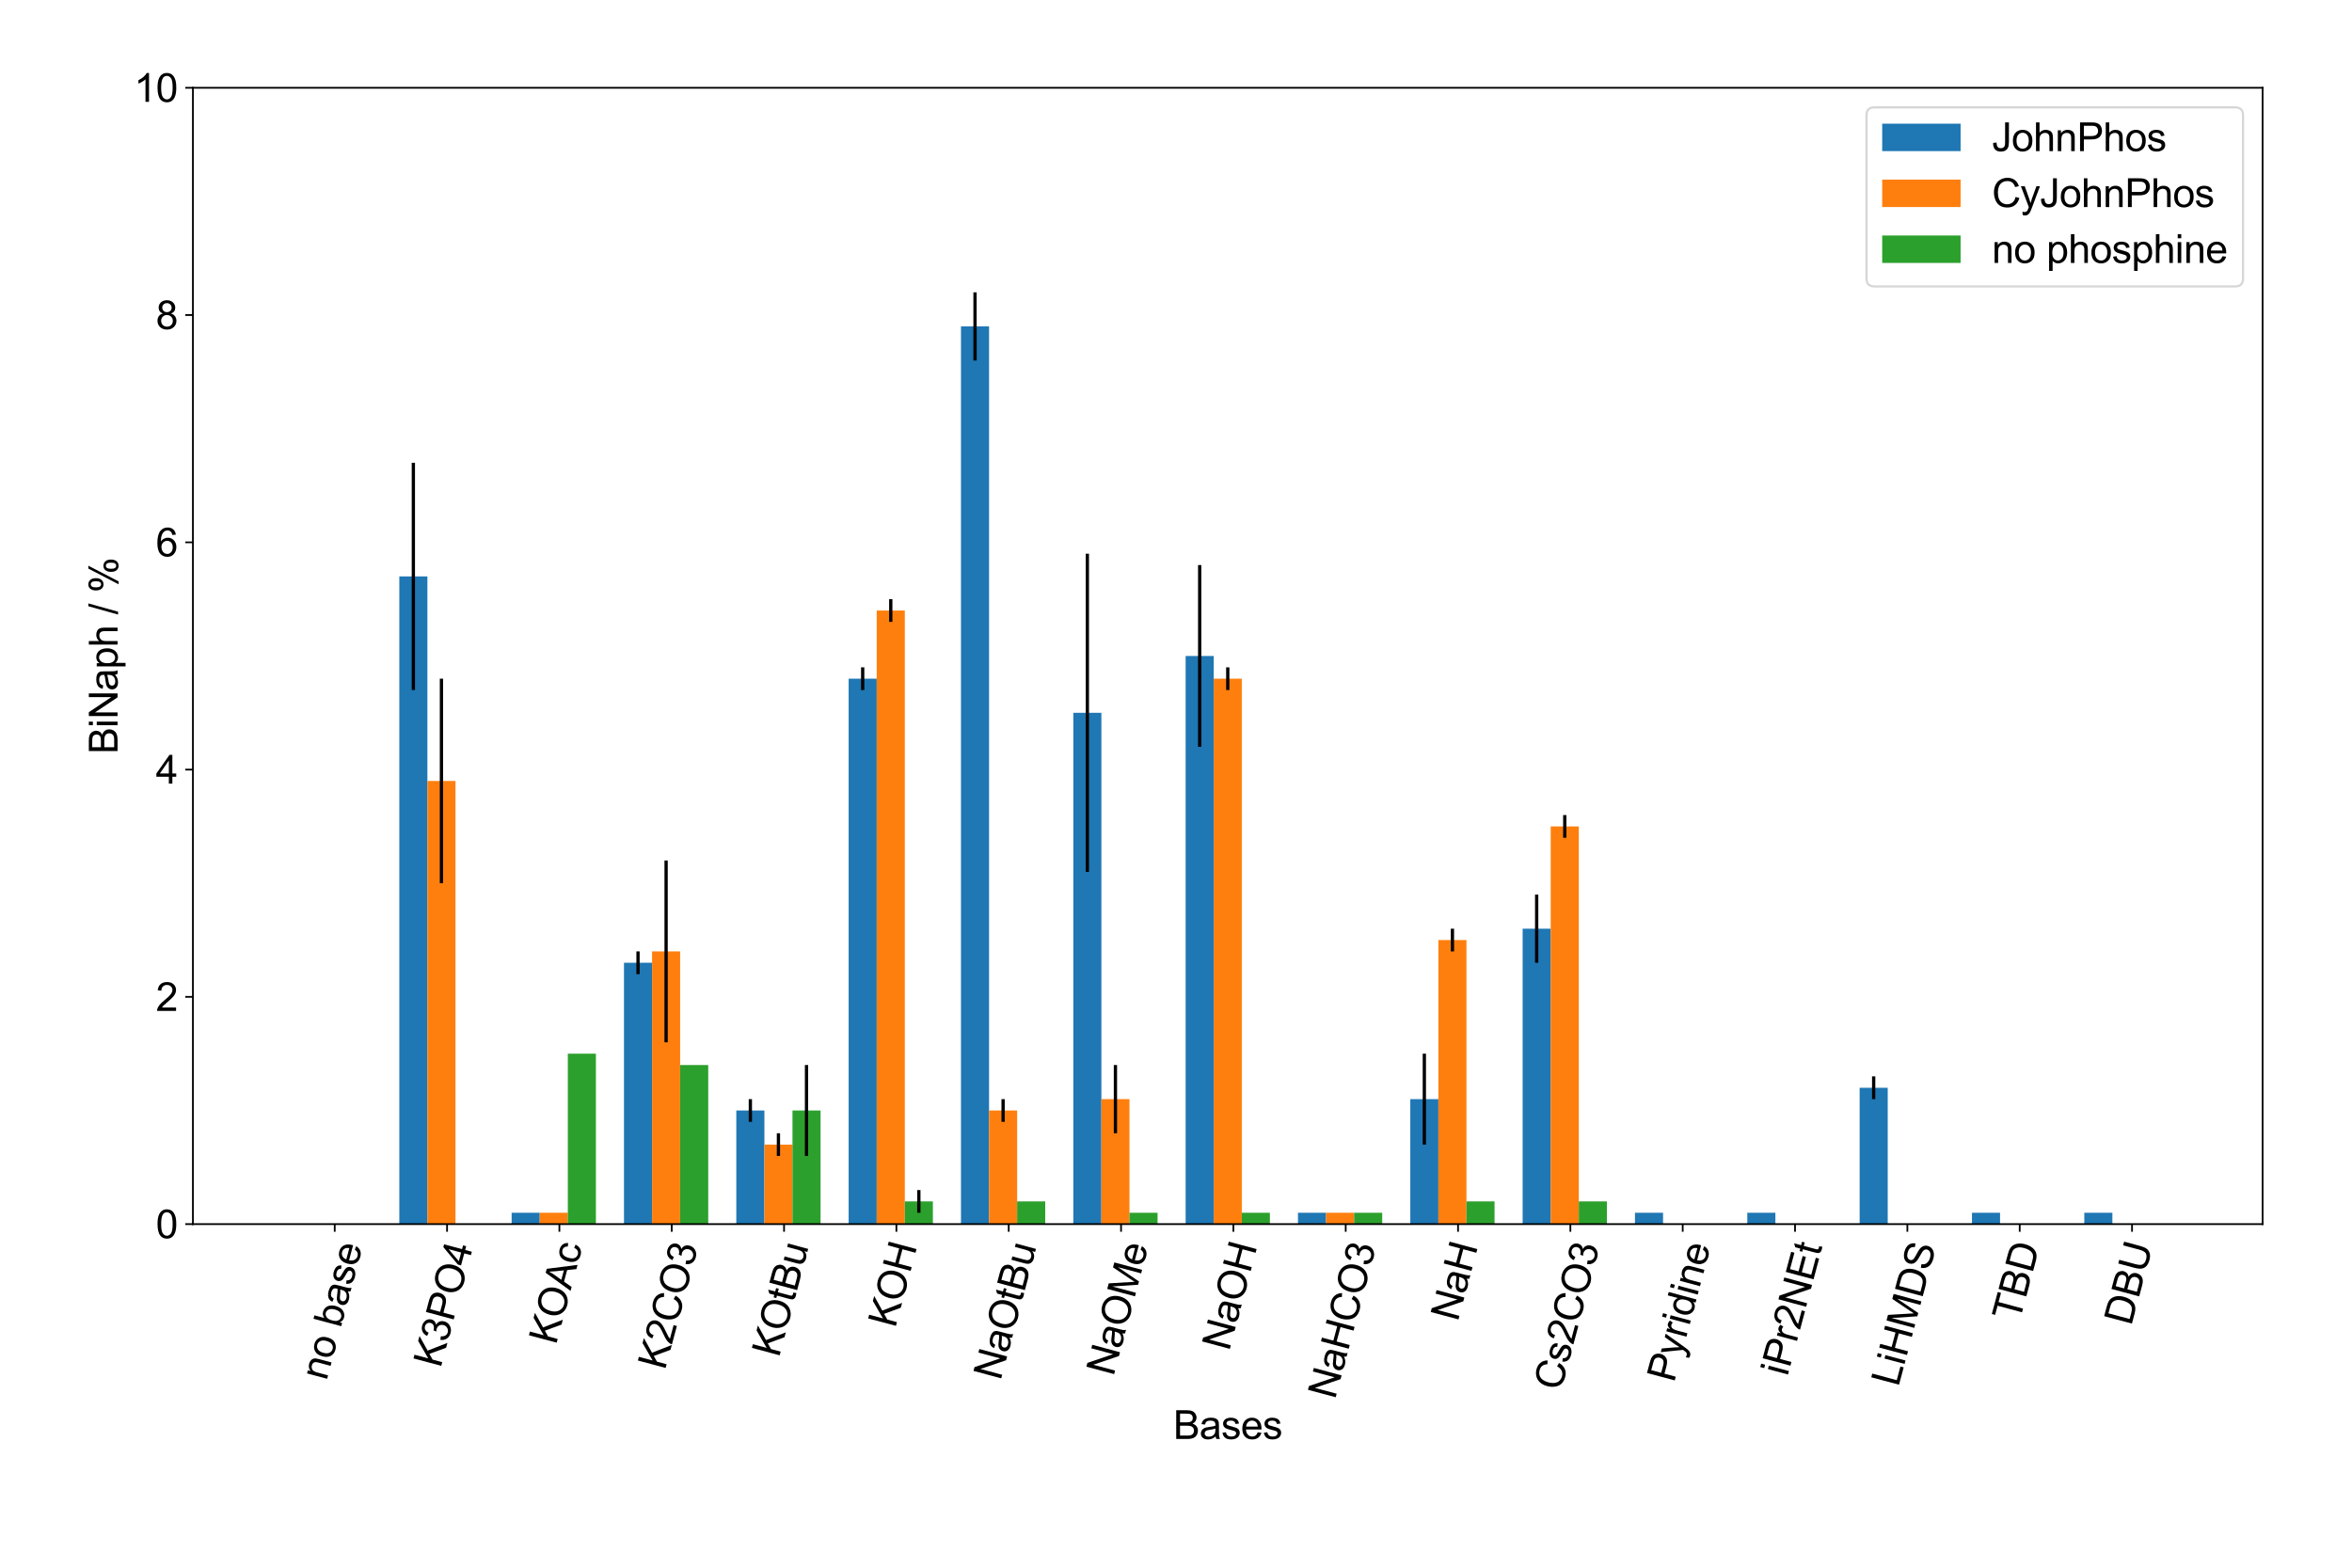 <?xml version="1.0" encoding="utf-8" standalone="no"?>
<!DOCTYPE svg PUBLIC "-//W3C//DTD SVG 1.1//EN"
  "http://www.w3.org/Graphics/SVG/1.1/DTD/svg11.dtd">
<svg xmlns:xlink="http://www.w3.org/1999/xlink" width="1080pt" height="720pt" viewBox="0 0 1080 720" xmlns="http://www.w3.org/2000/svg" version="1.1">
 <defs>
  <style type="text/css">*{stroke-linejoin: round; stroke-linecap: butt}</style>
 </defs>
 <g id="figure_1">
  <g id="patch_1">
   <path d="M 0 720 
L 1080 720 
L 1080 0 
L 0 0 
z
" style="fill: #ffffff"/>
  </g>
  <g id="axes_1">
   <g id="patch_2">
    <path d="M 88.58 562.211 
L 1038.96 562.211 
L 1038.96 40.32 
L 88.58 40.32 
z
" style="fill: #ffffff"/>
   </g>
   <g id="patch_3">
    <path d="M 131.779 562.211 
L 144.674 562.211 
L 144.674 562.211 
L 131.779 562.211 
z
" clip-path="url(#pb5359ba19c)" style="fill: #1f77b4"/>
   </g>
   <g id="patch_4">
    <path d="M 183.36 562.211 
L 196.255 562.211 
L 196.255 264.733 
L 183.36 264.733 
z
" clip-path="url(#pb5359ba19c)" style="fill: #1f77b4"/>
   </g>
   <g id="patch_5">
    <path d="M 234.941 562.211 
L 247.836 562.211 
L 247.836 556.992 
L 234.941 556.992 
z
" clip-path="url(#pb5359ba19c)" style="fill: #1f77b4"/>
   </g>
   <g id="patch_6">
    <path d="M 286.522 562.211 
L 299.417 562.211 
L 299.417 442.176 
L 286.522 442.176 
z
" clip-path="url(#pb5359ba19c)" style="fill: #1f77b4"/>
   </g>
   <g id="patch_7">
    <path d="M 338.103 562.211 
L 350.998 562.211 
L 350.998 510.022 
L 338.103 510.022 
z
" clip-path="url(#pb5359ba19c)" style="fill: #1f77b4"/>
   </g>
   <g id="patch_8">
    <path d="M 389.684 562.211 
L 402.579 562.211 
L 402.579 311.703 
L 389.684 311.703 
z
" clip-path="url(#pb5359ba19c)" style="fill: #1f77b4"/>
   </g>
   <g id="patch_9">
    <path d="M 441.265 562.211 
L 454.16 562.211 
L 454.16 149.917 
L 441.265 149.917 
z
" clip-path="url(#pb5359ba19c)" style="fill: #1f77b4"/>
   </g>
   <g id="patch_10">
    <path d="M 492.846 562.211 
L 505.741 562.211 
L 505.741 327.36 
L 492.846 327.36 
z
" clip-path="url(#pb5359ba19c)" style="fill: #1f77b4"/>
   </g>
   <g id="patch_11">
    <path d="M 544.427 562.211 
L 557.322 562.211 
L 557.322 301.266 
L 544.427 301.266 
z
" clip-path="url(#pb5359ba19c)" style="fill: #1f77b4"/>
   </g>
   <g id="patch_12">
    <path d="M 596.008 562.211 
L 608.903 562.211 
L 608.903 556.992 
L 596.008 556.992 
z
" clip-path="url(#pb5359ba19c)" style="fill: #1f77b4"/>
   </g>
   <g id="patch_13">
    <path d="M 647.589 562.211 
L 660.484 562.211 
L 660.484 504.803 
L 647.589 504.803 
z
" clip-path="url(#pb5359ba19c)" style="fill: #1f77b4"/>
   </g>
   <g id="patch_14">
    <path d="M 699.17 562.211 
L 712.065 562.211 
L 712.065 426.519 
L 699.17 426.519 
z
" clip-path="url(#pb5359ba19c)" style="fill: #1f77b4"/>
   </g>
   <g id="patch_15">
    <path d="M 750.751 562.211 
L 763.646 562.211 
L 763.646 556.992 
L 750.751 556.992 
z
" clip-path="url(#pb5359ba19c)" style="fill: #1f77b4"/>
   </g>
   <g id="patch_16">
    <path d="M 802.332 562.211 
L 815.227 562.211 
L 815.227 556.992 
L 802.332 556.992 
z
" clip-path="url(#pb5359ba19c)" style="fill: #1f77b4"/>
   </g>
   <g id="patch_17">
    <path d="M 853.913 562.211 
L 866.808 562.211 
L 866.808 499.584 
L 853.913 499.584 
z
" clip-path="url(#pb5359ba19c)" style="fill: #1f77b4"/>
   </g>
   <g id="patch_18">
    <path d="M 905.494 562.211 
L 918.389 562.211 
L 918.389 556.992 
L 905.494 556.992 
z
" clip-path="url(#pb5359ba19c)" style="fill: #1f77b4"/>
   </g>
   <g id="patch_19">
    <path d="M 957.075 562.211 
L 969.97 562.211 
L 969.97 556.992 
L 957.075 556.992 
z
" clip-path="url(#pb5359ba19c)" style="fill: #1f77b4"/>
   </g>
   <g id="patch_20">
    <path d="M 144.674 562.211 
L 157.57 562.211 
L 157.57 562.211 
L 144.674 562.211 
z
" clip-path="url(#pb5359ba19c)" style="fill: #ff7f0e"/>
   </g>
   <g id="patch_21">
    <path d="M 196.255 562.211 
L 209.151 562.211 
L 209.151 358.674 
L 196.255 358.674 
z
" clip-path="url(#pb5359ba19c)" style="fill: #ff7f0e"/>
   </g>
   <g id="patch_22">
    <path d="M 247.836 562.211 
L 260.732 562.211 
L 260.732 556.992 
L 247.836 556.992 
z
" clip-path="url(#pb5359ba19c)" style="fill: #ff7f0e"/>
   </g>
   <g id="patch_23">
    <path d="M 299.417 562.211 
L 312.313 562.211 
L 312.313 436.957 
L 299.417 436.957 
z
" clip-path="url(#pb5359ba19c)" style="fill: #ff7f0e"/>
   </g>
   <g id="patch_24">
    <path d="M 350.998 562.211 
L 363.894 562.211 
L 363.894 525.679 
L 350.998 525.679 
z
" clip-path="url(#pb5359ba19c)" style="fill: #ff7f0e"/>
   </g>
   <g id="patch_25">
    <path d="M 402.579 562.211 
L 415.475 562.211 
L 415.475 280.39 
L 402.579 280.39 
z
" clip-path="url(#pb5359ba19c)" style="fill: #ff7f0e"/>
   </g>
   <g id="patch_26">
    <path d="M 454.16 562.211 
L 467.056 562.211 
L 467.056 510.022 
L 454.16 510.022 
z
" clip-path="url(#pb5359ba19c)" style="fill: #ff7f0e"/>
   </g>
   <g id="patch_27">
    <path d="M 505.741 562.211 
L 518.637 562.211 
L 518.637 504.803 
L 505.741 504.803 
z
" clip-path="url(#pb5359ba19c)" style="fill: #ff7f0e"/>
   </g>
   <g id="patch_28">
    <path d="M 557.322 562.211 
L 570.218 562.211 
L 570.218 311.703 
L 557.322 311.703 
z
" clip-path="url(#pb5359ba19c)" style="fill: #ff7f0e"/>
   </g>
   <g id="patch_29">
    <path d="M 608.903 562.211 
L 621.799 562.211 
L 621.799 556.992 
L 608.903 556.992 
z
" clip-path="url(#pb5359ba19c)" style="fill: #ff7f0e"/>
   </g>
   <g id="patch_30">
    <path d="M 660.484 562.211 
L 673.38 562.211 
L 673.38 431.738 
L 660.484 431.738 
z
" clip-path="url(#pb5359ba19c)" style="fill: #ff7f0e"/>
   </g>
   <g id="patch_31">
    <path d="M 712.065 562.211 
L 724.961 562.211 
L 724.961 379.549 
L 712.065 379.549 
z
" clip-path="url(#pb5359ba19c)" style="fill: #ff7f0e"/>
   </g>
   <g id="patch_32">
    <path d="M 763.646 562.211 
L 776.542 562.211 
L 776.542 562.211 
L 763.646 562.211 
z
" clip-path="url(#pb5359ba19c)" style="fill: #ff7f0e"/>
   </g>
   <g id="patch_33">
    <path d="M 815.227 562.211 
L 828.123 562.211 
L 828.123 562.211 
L 815.227 562.211 
z
" clip-path="url(#pb5359ba19c)" style="fill: #ff7f0e"/>
   </g>
   <g id="patch_34">
    <path d="M 866.808 562.211 
L 879.704 562.211 
L 879.704 562.211 
L 866.808 562.211 
z
" clip-path="url(#pb5359ba19c)" style="fill: #ff7f0e"/>
   </g>
   <g id="patch_35">
    <path d="M 918.389 562.211 
L 931.285 562.211 
L 931.285 562.211 
L 918.389 562.211 
z
" clip-path="url(#pb5359ba19c)" style="fill: #ff7f0e"/>
   </g>
   <g id="patch_36">
    <path d="M 969.97 562.211 
L 982.866 562.211 
L 982.866 562.211 
L 969.97 562.211 
z
" clip-path="url(#pb5359ba19c)" style="fill: #ff7f0e"/>
   </g>
   <g id="patch_37">
    <path d="M 157.57 562.211 
L 170.465 562.211 
L 170.465 562.211 
L 157.57 562.211 
z
" clip-path="url(#pb5359ba19c)" style="fill: #2ca02c"/>
   </g>
   <g id="patch_38">
    <path d="M 209.151 562.211 
L 222.046 562.211 
L 222.046 562.211 
L 209.151 562.211 
z
" clip-path="url(#pb5359ba19c)" style="fill: #2ca02c"/>
   </g>
   <g id="patch_39">
    <path d="M 260.732 562.211 
L 273.627 562.211 
L 273.627 483.927 
L 260.732 483.927 
z
" clip-path="url(#pb5359ba19c)" style="fill: #2ca02c"/>
   </g>
   <g id="patch_40">
    <path d="M 312.313 562.211 
L 325.208 562.211 
L 325.208 489.146 
L 312.313 489.146 
z
" clip-path="url(#pb5359ba19c)" style="fill: #2ca02c"/>
   </g>
   <g id="patch_41">
    <path d="M 363.894 562.211 
L 376.789 562.211 
L 376.789 510.022 
L 363.894 510.022 
z
" clip-path="url(#pb5359ba19c)" style="fill: #2ca02c"/>
   </g>
   <g id="patch_42">
    <path d="M 415.475 562.211 
L 428.37 562.211 
L 428.37 551.773 
L 415.475 551.773 
z
" clip-path="url(#pb5359ba19c)" style="fill: #2ca02c"/>
   </g>
   <g id="patch_43">
    <path d="M 467.056 562.211 
L 479.951 562.211 
L 479.951 551.773 
L 467.056 551.773 
z
" clip-path="url(#pb5359ba19c)" style="fill: #2ca02c"/>
   </g>
   <g id="patch_44">
    <path d="M 518.637 562.211 
L 531.532 562.211 
L 531.532 556.992 
L 518.637 556.992 
z
" clip-path="url(#pb5359ba19c)" style="fill: #2ca02c"/>
   </g>
   <g id="patch_45">
    <path d="M 570.218 562.211 
L 583.113 562.211 
L 583.113 556.992 
L 570.218 556.992 
z
" clip-path="url(#pb5359ba19c)" style="fill: #2ca02c"/>
   </g>
   <g id="patch_46">
    <path d="M 621.799 562.211 
L 634.694 562.211 
L 634.694 556.992 
L 621.799 556.992 
z
" clip-path="url(#pb5359ba19c)" style="fill: #2ca02c"/>
   </g>
   <g id="patch_47">
    <path d="M 673.38 562.211 
L 686.275 562.211 
L 686.275 551.773 
L 673.38 551.773 
z
" clip-path="url(#pb5359ba19c)" style="fill: #2ca02c"/>
   </g>
   <g id="patch_48">
    <path d="M 724.961 562.211 
L 737.856 562.211 
L 737.856 551.773 
L 724.961 551.773 
z
" clip-path="url(#pb5359ba19c)" style="fill: #2ca02c"/>
   </g>
   <g id="patch_49">
    <path d="M 776.542 562.211 
L 789.437 562.211 
L 789.437 562.211 
L 776.542 562.211 
z
" clip-path="url(#pb5359ba19c)" style="fill: #2ca02c"/>
   </g>
   <g id="patch_50">
    <path d="M 828.123 562.211 
L 841.018 562.211 
L 841.018 562.211 
L 828.123 562.211 
z
" clip-path="url(#pb5359ba19c)" style="fill: #2ca02c"/>
   </g>
   <g id="patch_51">
    <path d="M 879.704 562.211 
L 892.599 562.211 
L 892.599 562.211 
L 879.704 562.211 
z
" clip-path="url(#pb5359ba19c)" style="fill: #2ca02c"/>
   </g>
   <g id="patch_52">
    <path d="M 931.285 562.211 
L 944.18 562.211 
L 944.18 562.211 
L 931.285 562.211 
z
" clip-path="url(#pb5359ba19c)" style="fill: #2ca02c"/>
   </g>
   <g id="patch_53">
    <path d="M 982.866 562.211 
L 995.761 562.211 
L 995.761 562.211 
L 982.866 562.211 
z
" clip-path="url(#pb5359ba19c)" style="fill: #2ca02c"/>
   </g>
   <g id="matplotlib.axis_1">
    <g id="xtick_1">
     <g id="line2d_1">
      <defs>
       <path id="m7e4e9cdf86" d="M 0 0 
L 0 3.5 
" style="stroke: #000000; stroke-width: 0.8"/>
      </defs>
      <g>
       <use xlink:href="#m7e4e9cdf86" x="153.701" y="562.211" style="stroke: #000000; stroke-width: 0.8"/>
      </g>
     </g>
     <g id="text_1">
      <!-- no base -->
      <g transform="translate(149.907 634.412)rotate(-75)scale(0.18 -0.18)">
       <defs>
        <path id="ArialMT-6e" d="M 422 0 
L 422 3319 
L 928 3319 
L 928 2847 
Q 1294 3394 1984 3394 
Q 2284 3394 2536 3286 
Q 2788 3178 2913 3003 
Q 3038 2828 3088 2588 
Q 3119 2431 3119 2041 
L 3119 0 
L 2556 0 
L 2556 2019 
Q 2556 2363 2490 2533 
Q 2425 2703 2258 2804 
Q 2091 2906 1866 2906 
Q 1506 2906 1245 2678 
Q 984 2450 984 1813 
L 984 0 
L 422 0 
z
" transform="scale(0.016)"/>
        <path id="ArialMT-6f" d="M 213 1659 
Q 213 2581 725 3025 
Q 1153 3394 1769 3394 
Q 2453 3394 2887 2945 
Q 3322 2497 3322 1706 
Q 3322 1066 3130 698 
Q 2938 331 2570 128 
Q 2203 -75 1769 -75 
Q 1072 -75 642 372 
Q 213 819 213 1659 
z
M 791 1659 
Q 791 1022 1069 705 
Q 1347 388 1769 388 
Q 2188 388 2466 706 
Q 2744 1025 2744 1678 
Q 2744 2294 2464 2611 
Q 2184 2928 1769 2928 
Q 1347 2928 1069 2612 
Q 791 2297 791 1659 
z
" transform="scale(0.016)"/>
        <path id="ArialMT-20" transform="scale(0.016)"/>
        <path id="ArialMT-62" d="M 941 0 
L 419 0 
L 419 4581 
L 981 4581 
L 981 2947 
Q 1338 3394 1891 3394 
Q 2197 3394 2470 3270 
Q 2744 3147 2920 2923 
Q 3097 2700 3197 2384 
Q 3297 2069 3297 1709 
Q 3297 856 2875 390 
Q 2453 -75 1863 -75 
Q 1275 -75 941 416 
L 941 0 
z
M 934 1684 
Q 934 1088 1097 822 
Q 1363 388 1816 388 
Q 2184 388 2453 708 
Q 2722 1028 2722 1663 
Q 2722 2313 2464 2622 
Q 2206 2931 1841 2931 
Q 1472 2931 1203 2611 
Q 934 2291 934 1684 
z
" transform="scale(0.016)"/>
        <path id="ArialMT-61" d="M 2588 409 
Q 2275 144 1986 34 
Q 1697 -75 1366 -75 
Q 819 -75 525 192 
Q 231 459 231 875 
Q 231 1119 342 1320 
Q 453 1522 633 1644 
Q 813 1766 1038 1828 
Q 1203 1872 1538 1913 
Q 2219 1994 2541 2106 
Q 2544 2222 2544 2253 
Q 2544 2597 2384 2738 
Q 2169 2928 1744 2928 
Q 1347 2928 1158 2789 
Q 969 2650 878 2297 
L 328 2372 
Q 403 2725 575 2942 
Q 747 3159 1072 3276 
Q 1397 3394 1825 3394 
Q 2250 3394 2515 3294 
Q 2781 3194 2906 3042 
Q 3031 2891 3081 2659 
Q 3109 2516 3109 2141 
L 3109 1391 
Q 3109 606 3145 398 
Q 3181 191 3288 0 
L 2700 0 
Q 2613 175 2588 409 
z
M 2541 1666 
Q 2234 1541 1622 1453 
Q 1275 1403 1131 1340 
Q 988 1278 909 1158 
Q 831 1038 831 891 
Q 831 666 1001 516 
Q 1172 366 1500 366 
Q 1825 366 2078 508 
Q 2331 650 2450 897 
Q 2541 1088 2541 1459 
L 2541 1666 
z
" transform="scale(0.016)"/>
        <path id="ArialMT-73" d="M 197 991 
L 753 1078 
Q 800 744 1014 566 
Q 1228 388 1613 388 
Q 2000 388 2187 545 
Q 2375 703 2375 916 
Q 2375 1106 2209 1216 
Q 2094 1291 1634 1406 
Q 1016 1563 777 1677 
Q 538 1791 414 1992 
Q 291 2194 291 2438 
Q 291 2659 392 2848 
Q 494 3038 669 3163 
Q 800 3259 1026 3326 
Q 1253 3394 1513 3394 
Q 1903 3394 2198 3281 
Q 2494 3169 2634 2976 
Q 2775 2784 2828 2463 
L 2278 2388 
Q 2241 2644 2061 2787 
Q 1881 2931 1553 2931 
Q 1166 2931 1000 2803 
Q 834 2675 834 2503 
Q 834 2394 903 2306 
Q 972 2216 1119 2156 
Q 1203 2125 1616 2013 
Q 2213 1853 2448 1751 
Q 2684 1650 2818 1456 
Q 2953 1263 2953 975 
Q 2953 694 2789 445 
Q 2625 197 2315 61 
Q 2006 -75 1616 -75 
Q 969 -75 630 194 
Q 291 463 197 991 
z
" transform="scale(0.016)"/>
        <path id="ArialMT-65" d="M 2694 1069 
L 3275 997 
Q 3138 488 2766 206 
Q 2394 -75 1816 -75 
Q 1088 -75 661 373 
Q 234 822 234 1631 
Q 234 2469 665 2931 
Q 1097 3394 1784 3394 
Q 2450 3394 2872 2941 
Q 3294 2488 3294 1666 
Q 3294 1616 3291 1516 
L 816 1516 
Q 847 969 1125 678 
Q 1403 388 1819 388 
Q 2128 388 2347 550 
Q 2566 713 2694 1069 
z
M 847 1978 
L 2700 1978 
Q 2663 2397 2488 2606 
Q 2219 2931 1791 2931 
Q 1403 2931 1139 2672 
Q 875 2413 847 1978 
z
" transform="scale(0.016)"/>
       </defs>
       <use xlink:href="#ArialMT-6e"/>
       <use xlink:href="#ArialMT-6f" x="55.615"/>
       <use xlink:href="#ArialMT-20" x="111.23"/>
       <use xlink:href="#ArialMT-62" x="139.014"/>
       <use xlink:href="#ArialMT-61" x="194.629"/>
       <use xlink:href="#ArialMT-73" x="250.244"/>
       <use xlink:href="#ArialMT-65" x="300.244"/>
      </g>
     </g>
    </g>
    <g id="xtick_2">
     <g id="line2d_2">
      <g>
       <use xlink:href="#m7e4e9cdf86" x="205.282" y="562.211" style="stroke: #000000; stroke-width: 0.8"/>
      </g>
     </g>
     <g id="text_2">
      <!-- K3PO4 -->
      <g transform="translate(202.267 628.601)rotate(-75)scale(0.18 -0.18)">
       <defs>
        <path id="ArialMT-4b" d="M 469 0 
L 469 4581 
L 1075 4581 
L 1075 2309 
L 3350 4581 
L 4172 4581 
L 2250 2725 
L 4256 0 
L 3456 0 
L 1825 2319 
L 1075 1588 
L 1075 0 
L 469 0 
z
" transform="scale(0.016)"/>
        <path id="ArialMT-33" d="M 269 1209 
L 831 1284 
Q 928 806 1161 595 
Q 1394 384 1728 384 
Q 2125 384 2398 659 
Q 2672 934 2672 1341 
Q 2672 1728 2419 1979 
Q 2166 2231 1775 2231 
Q 1616 2231 1378 2169 
L 1441 2663 
Q 1497 2656 1531 2656 
Q 1891 2656 2178 2843 
Q 2466 3031 2466 3422 
Q 2466 3731 2256 3934 
Q 2047 4138 1716 4138 
Q 1388 4138 1169 3931 
Q 950 3725 888 3313 
L 325 3413 
Q 428 3978 793 4289 
Q 1159 4600 1703 4600 
Q 2078 4600 2393 4439 
Q 2709 4278 2876 4000 
Q 3044 3722 3044 3409 
Q 3044 3113 2884 2869 
Q 2725 2625 2413 2481 
Q 2819 2388 3044 2092 
Q 3269 1797 3269 1353 
Q 3269 753 2831 336 
Q 2394 -81 1725 -81 
Q 1122 -81 723 278 
Q 325 638 269 1209 
z
" transform="scale(0.016)"/>
        <path id="ArialMT-50" d="M 494 0 
L 494 4581 
L 2222 4581 
Q 2678 4581 2919 4538 
Q 3256 4481 3484 4323 
Q 3713 4166 3852 3881 
Q 3991 3597 3991 3256 
Q 3991 2672 3619 2267 
Q 3247 1863 2275 1863 
L 1100 1863 
L 1100 0 
L 494 0 
z
M 1100 2403 
L 2284 2403 
Q 2872 2403 3119 2622 
Q 3366 2841 3366 3238 
Q 3366 3525 3220 3729 
Q 3075 3934 2838 4000 
Q 2684 4041 2272 4041 
L 1100 4041 
L 1100 2403 
z
" transform="scale(0.016)"/>
        <path id="ArialMT-4f" d="M 309 2231 
Q 309 3372 921 4017 
Q 1534 4663 2503 4663 
Q 3138 4663 3647 4359 
Q 4156 4056 4423 3514 
Q 4691 2972 4691 2284 
Q 4691 1588 4409 1038 
Q 4128 488 3612 205 
Q 3097 -78 2500 -78 
Q 1853 -78 1343 234 
Q 834 547 571 1087 
Q 309 1628 309 2231 
z
M 934 2222 
Q 934 1394 1379 917 
Q 1825 441 2497 441 
Q 3181 441 3623 922 
Q 4066 1403 4066 2288 
Q 4066 2847 3877 3264 
Q 3688 3681 3323 3911 
Q 2959 4141 2506 4141 
Q 1863 4141 1398 3698 
Q 934 3256 934 2222 
z
" transform="scale(0.016)"/>
        <path id="ArialMT-34" d="M 2069 0 
L 2069 1097 
L 81 1097 
L 81 1613 
L 2172 4581 
L 2631 4581 
L 2631 1613 
L 3250 1613 
L 3250 1097 
L 2631 1097 
L 2631 0 
L 2069 0 
z
M 2069 1613 
L 2069 3678 
L 634 1613 
L 2069 1613 
z
" transform="scale(0.016)"/>
       </defs>
       <use xlink:href="#ArialMT-4b"/>
       <use xlink:href="#ArialMT-33" x="66.699"/>
       <use xlink:href="#ArialMT-50" x="122.314"/>
       <use xlink:href="#ArialMT-4f" x="189.014"/>
       <use xlink:href="#ArialMT-34" x="266.797"/>
      </g>
     </g>
    </g>
    <g id="xtick_3">
     <g id="line2d_3">
      <g>
       <use xlink:href="#m7e4e9cdf86" x="256.863" y="562.211" style="stroke: #000000; stroke-width: 0.8"/>
      </g>
     </g>
     <g id="text_3">
      <!-- KOAc -->
      <g transform="translate(255.274 617.957)rotate(-75)scale(0.18 -0.18)">
       <defs>
        <path id="ArialMT-41" d="M -9 0 
L 1750 4581 
L 2403 4581 
L 4278 0 
L 3588 0 
L 3053 1388 
L 1138 1388 
L 634 0 
L -9 0 
z
M 1313 1881 
L 2866 1881 
L 2388 3150 
Q 2169 3728 2063 4100 
Q 1975 3659 1816 3225 
L 1313 1881 
z
" transform="scale(0.016)"/>
        <path id="ArialMT-63" d="M 2588 1216 
L 3141 1144 
Q 3050 572 2676 248 
Q 2303 -75 1759 -75 
Q 1078 -75 664 370 
Q 250 816 250 1647 
Q 250 2184 428 2587 
Q 606 2991 970 3192 
Q 1334 3394 1763 3394 
Q 2303 3394 2647 3120 
Q 2991 2847 3088 2344 
L 2541 2259 
Q 2463 2594 2264 2762 
Q 2066 2931 1784 2931 
Q 1359 2931 1093 2626 
Q 828 2322 828 1663 
Q 828 994 1084 691 
Q 1341 388 1753 388 
Q 2084 388 2306 591 
Q 2528 794 2588 1216 
z
" transform="scale(0.016)"/>
       </defs>
       <use xlink:href="#ArialMT-4b"/>
       <use xlink:href="#ArialMT-4f" x="66.699"/>
       <use xlink:href="#ArialMT-41" x="144.482"/>
       <use xlink:href="#ArialMT-63" x="211.182"/>
      </g>
     </g>
    </g>
    <g id="xtick_4">
     <g id="line2d_4">
      <g>
       <use xlink:href="#m7e4e9cdf86" x="308.444" y="562.211" style="stroke: #000000; stroke-width: 0.8"/>
      </g>
     </g>
     <g id="text_4">
      <!-- K2CO3 -->
      <g transform="translate(305.3 629.56)rotate(-75)scale(0.18 -0.18)">
       <defs>
        <path id="ArialMT-32" d="M 3222 541 
L 3222 0 
L 194 0 
Q 188 203 259 391 
Q 375 700 629 1000 
Q 884 1300 1366 1694 
Q 2113 2306 2375 2664 
Q 2638 3022 2638 3341 
Q 2638 3675 2398 3904 
Q 2159 4134 1775 4134 
Q 1369 4134 1125 3890 
Q 881 3647 878 3216 
L 300 3275 
Q 359 3922 746 4261 
Q 1134 4600 1788 4600 
Q 2447 4600 2831 4234 
Q 3216 3869 3216 3328 
Q 3216 3053 3103 2787 
Q 2991 2522 2730 2228 
Q 2469 1934 1863 1422 
Q 1356 997 1212 845 
Q 1069 694 975 541 
L 3222 541 
z
" transform="scale(0.016)"/>
        <path id="ArialMT-43" d="M 3763 1606 
L 4369 1453 
Q 4178 706 3683 314 
Q 3188 -78 2472 -78 
Q 1731 -78 1267 223 
Q 803 525 561 1097 
Q 319 1669 319 2325 
Q 319 3041 592 3573 
Q 866 4106 1370 4382 
Q 1875 4659 2481 4659 
Q 3169 4659 3637 4309 
Q 4106 3959 4291 3325 
L 3694 3184 
Q 3534 3684 3231 3912 
Q 2928 4141 2469 4141 
Q 1941 4141 1586 3887 
Q 1231 3634 1087 3207 
Q 944 2781 944 2328 
Q 944 1744 1114 1308 
Q 1284 872 1643 656 
Q 2003 441 2422 441 
Q 2931 441 3284 734 
Q 3638 1028 3763 1606 
z
" transform="scale(0.016)"/>
       </defs>
       <use xlink:href="#ArialMT-4b"/>
       <use xlink:href="#ArialMT-32" x="66.699"/>
       <use xlink:href="#ArialMT-43" x="122.314"/>
       <use xlink:href="#ArialMT-4f" x="194.531"/>
       <use xlink:href="#ArialMT-33" x="272.314"/>
      </g>
     </g>
    </g>
    <g id="xtick_5">
     <g id="line2d_5">
      <g>
       <use xlink:href="#m7e4e9cdf86" x="360.025" y="562.211" style="stroke: #000000; stroke-width: 0.8"/>
      </g>
     </g>
     <g id="text_5">
      <!-- KOtBu -->
      <g transform="translate(357.658 623.763)rotate(-75)scale(0.18 -0.18)">
       <defs>
        <path id="ArialMT-74" d="M 1650 503 
L 1731 6 
Q 1494 -44 1306 -44 
Q 1000 -44 831 53 
Q 663 150 594 308 
Q 525 466 525 972 
L 525 2881 
L 113 2881 
L 113 3319 
L 525 3319 
L 525 4141 
L 1084 4478 
L 1084 3319 
L 1650 3319 
L 1650 2881 
L 1084 2881 
L 1084 941 
Q 1084 700 1114 631 
Q 1144 563 1211 522 
Q 1278 481 1403 481 
Q 1497 481 1650 503 
z
" transform="scale(0.016)"/>
        <path id="ArialMT-42" d="M 469 0 
L 469 4581 
L 2188 4581 
Q 2713 4581 3030 4442 
Q 3347 4303 3526 4014 
Q 3706 3725 3706 3409 
Q 3706 3116 3547 2856 
Q 3388 2597 3066 2438 
Q 3481 2316 3704 2022 
Q 3928 1728 3928 1328 
Q 3928 1006 3792 729 
Q 3656 453 3456 303 
Q 3256 153 2954 76 
Q 2653 0 2216 0 
L 469 0 
z
M 1075 2656 
L 2066 2656 
Q 2469 2656 2644 2709 
Q 2875 2778 2992 2937 
Q 3109 3097 3109 3338 
Q 3109 3566 3000 3739 
Q 2891 3913 2687 3977 
Q 2484 4041 1991 4041 
L 1075 4041 
L 1075 2656 
z
M 1075 541 
L 2216 541 
Q 2509 541 2628 563 
Q 2838 600 2978 687 
Q 3119 775 3209 942 
Q 3300 1109 3300 1328 
Q 3300 1584 3169 1773 
Q 3038 1963 2805 2039 
Q 2572 2116 2134 2116 
L 1075 2116 
L 1075 541 
z
" transform="scale(0.016)"/>
        <path id="ArialMT-75" d="M 2597 0 
L 2597 488 
Q 2209 -75 1544 -75 
Q 1250 -75 995 37 
Q 741 150 617 320 
Q 494 491 444 738 
Q 409 903 409 1263 
L 409 3319 
L 972 3319 
L 972 1478 
Q 972 1038 1006 884 
Q 1059 663 1231 536 
Q 1403 409 1656 409 
Q 1909 409 2131 539 
Q 2353 669 2445 892 
Q 2538 1116 2538 1541 
L 2538 3319 
L 3100 3319 
L 3100 0 
L 2597 0 
z
" transform="scale(0.016)"/>
       </defs>
       <use xlink:href="#ArialMT-4b"/>
       <use xlink:href="#ArialMT-4f" x="66.699"/>
       <use xlink:href="#ArialMT-74" x="144.482"/>
       <use xlink:href="#ArialMT-42" x="172.266"/>
       <use xlink:href="#ArialMT-75" x="238.965"/>
      </g>
     </g>
    </g>
    <g id="xtick_6">
     <g id="line2d_6">
      <g>
       <use xlink:href="#m7e4e9cdf86" x="411.606" y="562.211" style="stroke: #000000; stroke-width: 0.8"/>
      </g>
     </g>
     <g id="text_6">
      <!-- KOH -->
      <g transform="translate(411.053 610.223)rotate(-75)scale(0.18 -0.18)">
       <defs>
        <path id="ArialMT-48" d="M 513 0 
L 513 4581 
L 1119 4581 
L 1119 2700 
L 3500 2700 
L 3500 4581 
L 4106 4581 
L 4106 0 
L 3500 0 
L 3500 2159 
L 1119 2159 
L 1119 0 
L 513 0 
z
" transform="scale(0.016)"/>
       </defs>
       <use xlink:href="#ArialMT-4b"/>
       <use xlink:href="#ArialMT-4f" x="66.699"/>
       <use xlink:href="#ArialMT-48" x="144.482"/>
      </g>
     </g>
    </g>
    <g id="xtick_7">
     <g id="line2d_7">
      <g>
       <use xlink:href="#m7e4e9cdf86" x="463.187" y="562.211" style="stroke: #000000; stroke-width: 0.8"/>
      </g>
     </g>
     <g id="text_7">
      <!-- NaOtBu -->
      <g transform="translate(459.396 634.391)rotate(-75)scale(0.18 -0.18)">
       <defs>
        <path id="ArialMT-4e" d="M 488 0 
L 488 4581 
L 1109 4581 
L 3516 984 
L 3516 4581 
L 4097 4581 
L 4097 0 
L 3475 0 
L 1069 3600 
L 1069 0 
L 488 0 
z
" transform="scale(0.016)"/>
       </defs>
       <use xlink:href="#ArialMT-4e"/>
       <use xlink:href="#ArialMT-61" x="72.217"/>
       <use xlink:href="#ArialMT-4f" x="127.832"/>
       <use xlink:href="#ArialMT-74" x="205.615"/>
       <use xlink:href="#ArialMT-42" x="233.398"/>
       <use xlink:href="#ArialMT-75" x="300.098"/>
      </g>
     </g>
    </g>
    <g id="xtick_8">
     <g id="line2d_8">
      <g>
       <use xlink:href="#m7e4e9cdf86" x="514.768" y="562.211" style="stroke: #000000; stroke-width: 0.8"/>
      </g>
     </g>
     <g id="text_8">
      <!-- NaOMe -->
      <g transform="translate(511.238 632.445)rotate(-75)scale(0.18 -0.18)">
       <defs>
        <path id="ArialMT-4d" d="M 475 0 
L 475 4581 
L 1388 4581 
L 2472 1338 
Q 2622 884 2691 659 
Q 2769 909 2934 1394 
L 4031 4581 
L 4847 4581 
L 4847 0 
L 4263 0 
L 4263 3834 
L 2931 0 
L 2384 0 
L 1059 3900 
L 1059 0 
L 475 0 
z
" transform="scale(0.016)"/>
       </defs>
       <use xlink:href="#ArialMT-4e"/>
       <use xlink:href="#ArialMT-61" x="72.217"/>
       <use xlink:href="#ArialMT-4f" x="127.832"/>
       <use xlink:href="#ArialMT-4d" x="205.615"/>
       <use xlink:href="#ArialMT-65" x="288.916"/>
      </g>
     </g>
    </g>
    <g id="xtick_9">
     <g id="line2d_9">
      <g>
       <use xlink:href="#m7e4e9cdf86" x="566.349" y="562.211" style="stroke: #000000; stroke-width: 0.8"/>
      </g>
     </g>
     <g id="text_9">
      <!-- NaOH -->
      <g transform="translate(564.372 620.851)rotate(-75)scale(0.18 -0.18)">
       <use xlink:href="#ArialMT-4e"/>
       <use xlink:href="#ArialMT-61" x="72.217"/>
       <use xlink:href="#ArialMT-4f" x="127.832"/>
       <use xlink:href="#ArialMT-48" x="205.615"/>
      </g>
     </g>
    </g>
    <g id="xtick_10">
     <g id="line2d_10">
      <g>
       <use xlink:href="#m7e4e9cdf86" x="617.93" y="562.211" style="stroke: #000000; stroke-width: 0.8"/>
      </g>
     </g>
     <g id="text_10">
      <!-- NaHCO3 -->
      <g transform="translate(612.976 643.076)rotate(-75)scale(0.18 -0.18)">
       <use xlink:href="#ArialMT-4e"/>
       <use xlink:href="#ArialMT-61" x="72.217"/>
       <use xlink:href="#ArialMT-48" x="127.832"/>
       <use xlink:href="#ArialMT-43" x="200.049"/>
       <use xlink:href="#ArialMT-4f" x="272.266"/>
       <use xlink:href="#ArialMT-33" x="350.049"/>
      </g>
     </g>
    </g>
    <g id="xtick_11">
     <g id="line2d_11">
      <g>
       <use xlink:href="#m7e4e9cdf86" x="669.511" y="562.211" style="stroke: #000000; stroke-width: 0.8"/>
      </g>
     </g>
     <g id="text_11">
      <!-- NaH -->
      <g transform="translate(669.346 607.327)rotate(-75)scale(0.18 -0.18)">
       <use xlink:href="#ArialMT-4e"/>
       <use xlink:href="#ArialMT-61" x="72.217"/>
       <use xlink:href="#ArialMT-48" x="127.832"/>
      </g>
     </g>
    </g>
    <g id="xtick_12">
     <g id="line2d_12">
      <g>
       <use xlink:href="#m7e4e9cdf86" x="721.092" y="562.211" style="stroke: #000000; stroke-width: 0.8"/>
      </g>
     </g>
     <g id="text_12">
      <!-- Cs2CO3 -->
      <g transform="translate(716.655 639.213)rotate(-75)scale(0.18 -0.18)">
       <use xlink:href="#ArialMT-43"/>
       <use xlink:href="#ArialMT-73" x="72.217"/>
       <use xlink:href="#ArialMT-32" x="122.217"/>
       <use xlink:href="#ArialMT-43" x="177.832"/>
       <use xlink:href="#ArialMT-4f" x="250.049"/>
       <use xlink:href="#ArialMT-33" x="327.832"/>
      </g>
     </g>
    </g>
    <g id="xtick_13">
     <g id="line2d_13">
      <g>
       <use xlink:href="#m7e4e9cdf86" x="772.673" y="562.211" style="stroke: #000000; stroke-width: 0.8"/>
      </g>
     </g>
     <g id="text_13">
      <!-- Pyridine -->
      <g transform="translate(768.651 635.358)rotate(-75)scale(0.18 -0.18)">
       <defs>
        <path id="ArialMT-79" d="M 397 -1278 
L 334 -750 
Q 519 -800 656 -800 
Q 844 -800 956 -737 
Q 1069 -675 1141 -563 
Q 1194 -478 1313 -144 
Q 1328 -97 1363 -6 
L 103 3319 
L 709 3319 
L 1400 1397 
Q 1534 1031 1641 628 
Q 1738 1016 1872 1384 
L 2581 3319 
L 3144 3319 
L 1881 -56 
Q 1678 -603 1566 -809 
Q 1416 -1088 1222 -1217 
Q 1028 -1347 759 -1347 
Q 597 -1347 397 -1278 
z
" transform="scale(0.016)"/>
        <path id="ArialMT-72" d="M 416 0 
L 416 3319 
L 922 3319 
L 922 2816 
Q 1116 3169 1280 3281 
Q 1444 3394 1641 3394 
Q 1925 3394 2219 3213 
L 2025 2691 
Q 1819 2813 1613 2813 
Q 1428 2813 1281 2702 
Q 1134 2591 1072 2394 
Q 978 2094 978 1738 
L 978 0 
L 416 0 
z
" transform="scale(0.016)"/>
        <path id="ArialMT-69" d="M 425 3934 
L 425 4581 
L 988 4581 
L 988 3934 
L 425 3934 
z
M 425 0 
L 425 3319 
L 988 3319 
L 988 0 
L 425 0 
z
" transform="scale(0.016)"/>
        <path id="ArialMT-64" d="M 2575 0 
L 2575 419 
Q 2259 -75 1647 -75 
Q 1250 -75 917 144 
Q 584 363 401 755 
Q 219 1147 219 1656 
Q 219 2153 384 2558 
Q 550 2963 881 3178 
Q 1213 3394 1622 3394 
Q 1922 3394 2156 3267 
Q 2391 3141 2538 2938 
L 2538 4581 
L 3097 4581 
L 3097 0 
L 2575 0 
z
M 797 1656 
Q 797 1019 1065 703 
Q 1334 388 1700 388 
Q 2069 388 2326 689 
Q 2584 991 2584 1609 
Q 2584 2291 2321 2609 
Q 2059 2928 1675 2928 
Q 1300 2928 1048 2622 
Q 797 2316 797 1656 
z
" transform="scale(0.016)"/>
       </defs>
       <use xlink:href="#ArialMT-50"/>
       <use xlink:href="#ArialMT-79" x="66.699"/>
       <use xlink:href="#ArialMT-72" x="116.699"/>
       <use xlink:href="#ArialMT-69" x="150"/>
       <use xlink:href="#ArialMT-64" x="172.217"/>
       <use xlink:href="#ArialMT-69" x="227.832"/>
       <use xlink:href="#ArialMT-6e" x="250.049"/>
       <use xlink:href="#ArialMT-65" x="305.664"/>
      </g>
     </g>
    </g>
    <g id="xtick_14">
     <g id="line2d_14">
      <g>
       <use xlink:href="#m7e4e9cdf86" x="824.254" y="562.211" style="stroke: #000000; stroke-width: 0.8"/>
      </g>
     </g>
     <g id="text_14">
      <!-- iPr2NEt -->
      <g transform="translate(820.723 632.448)rotate(-75)scale(0.18 -0.18)">
       <defs>
        <path id="ArialMT-45" d="M 506 0 
L 506 4581 
L 3819 4581 
L 3819 4041 
L 1113 4041 
L 1113 2638 
L 3647 2638 
L 3647 2100 
L 1113 2100 
L 1113 541 
L 3925 541 
L 3925 0 
L 506 0 
z
" transform="scale(0.016)"/>
       </defs>
       <use xlink:href="#ArialMT-69"/>
       <use xlink:href="#ArialMT-50" x="22.217"/>
       <use xlink:href="#ArialMT-72" x="88.916"/>
       <use xlink:href="#ArialMT-32" x="122.217"/>
       <use xlink:href="#ArialMT-4e" x="177.832"/>
       <use xlink:href="#ArialMT-45" x="250.049"/>
       <use xlink:href="#ArialMT-74" x="316.748"/>
      </g>
     </g>
    </g>
    <g id="xtick_15">
     <g id="line2d_15">
      <g>
       <use xlink:href="#m7e4e9cdf86" x="875.835" y="562.211" style="stroke: #000000; stroke-width: 0.8"/>
      </g>
     </g>
     <g id="text_15">
      <!-- LiHMDS -->
      <g transform="translate(871.658 637.27)rotate(-75)scale(0.18 -0.18)">
       <defs>
        <path id="ArialMT-4c" d="M 469 0 
L 469 4581 
L 1075 4581 
L 1075 541 
L 3331 541 
L 3331 0 
L 469 0 
z
" transform="scale(0.016)"/>
        <path id="ArialMT-44" d="M 494 0 
L 494 4581 
L 2072 4581 
Q 2606 4581 2888 4516 
Q 3281 4425 3559 4188 
Q 3922 3881 4101 3404 
Q 4281 2928 4281 2316 
Q 4281 1794 4159 1391 
Q 4038 988 3847 723 
Q 3656 459 3429 307 
Q 3203 156 2883 78 
Q 2563 0 2147 0 
L 494 0 
z
M 1100 541 
L 2078 541 
Q 2531 541 2789 625 
Q 3047 709 3200 863 
Q 3416 1078 3536 1442 
Q 3656 1806 3656 2325 
Q 3656 3044 3420 3430 
Q 3184 3816 2847 3947 
Q 2603 4041 2063 4041 
L 1100 4041 
L 1100 541 
z
" transform="scale(0.016)"/>
        <path id="ArialMT-53" d="M 288 1472 
L 859 1522 
Q 900 1178 1048 958 
Q 1197 738 1509 602 
Q 1822 466 2213 466 
Q 2559 466 2825 569 
Q 3091 672 3220 851 
Q 3350 1031 3350 1244 
Q 3350 1459 3225 1620 
Q 3100 1781 2813 1891 
Q 2628 1963 1997 2114 
Q 1366 2266 1113 2400 
Q 784 2572 623 2826 
Q 463 3081 463 3397 
Q 463 3744 659 4045 
Q 856 4347 1234 4503 
Q 1613 4659 2075 4659 
Q 2584 4659 2973 4495 
Q 3363 4331 3572 4012 
Q 3781 3694 3797 3291 
L 3216 3247 
Q 3169 3681 2898 3903 
Q 2628 4125 2100 4125 
Q 1550 4125 1298 3923 
Q 1047 3722 1047 3438 
Q 1047 3191 1225 3031 
Q 1400 2872 2139 2705 
Q 2878 2538 3153 2413 
Q 3553 2228 3743 1945 
Q 3934 1663 3934 1294 
Q 3934 928 3725 604 
Q 3516 281 3123 101 
Q 2731 -78 2241 -78 
Q 1619 -78 1198 103 
Q 778 284 539 648 
Q 300 1013 288 1472 
z
" transform="scale(0.016)"/>
       </defs>
       <use xlink:href="#ArialMT-4c"/>
       <use xlink:href="#ArialMT-69" x="55.615"/>
       <use xlink:href="#ArialMT-48" x="77.832"/>
       <use xlink:href="#ArialMT-4d" x="150.049"/>
       <use xlink:href="#ArialMT-44" x="233.35"/>
       <use xlink:href="#ArialMT-53" x="305.566"/>
      </g>
     </g>
    </g>
    <g id="xtick_16">
     <g id="line2d_16">
      <g>
       <use xlink:href="#m7e4e9cdf86" x="927.416" y="562.211" style="stroke: #000000; stroke-width: 0.8"/>
      </g>
     </g>
     <g id="text_16">
      <!-- TBD -->
      <g transform="translate(927.252 607.319)rotate(-75)scale(0.18 -0.18)">
       <defs>
        <path id="ArialMT-54" d="M 1659 0 
L 1659 4041 
L 150 4041 
L 150 4581 
L 3781 4581 
L 3781 4041 
L 2266 4041 
L 2266 0 
L 1659 0 
z
" transform="scale(0.016)"/>
       </defs>
       <use xlink:href="#ArialMT-54"/>
       <use xlink:href="#ArialMT-42" x="61.084"/>
       <use xlink:href="#ArialMT-44" x="127.783"/>
      </g>
     </g>
    </g>
    <g id="xtick_17">
     <g id="line2d_17">
      <g>
       <use xlink:href="#m7e4e9cdf86" x="978.997" y="562.211" style="stroke: #000000; stroke-width: 0.8"/>
      </g>
     </g>
     <g id="text_17">
      <!-- DBU -->
      <g transform="translate(978.574 609.256)rotate(-75)scale(0.18 -0.18)">
       <defs>
        <path id="ArialMT-55" d="M 3500 4581 
L 4106 4581 
L 4106 1934 
Q 4106 1244 3950 837 
Q 3794 431 3386 176 
Q 2978 -78 2316 -78 
Q 1672 -78 1262 144 
Q 853 366 678 786 
Q 503 1206 503 1934 
L 503 4581 
L 1109 4581 
L 1109 1938 
Q 1109 1341 1220 1058 
Q 1331 775 1601 622 
Q 1872 469 2263 469 
Q 2931 469 3215 772 
Q 3500 1075 3500 1938 
L 3500 4581 
z
" transform="scale(0.016)"/>
       </defs>
       <use xlink:href="#ArialMT-44"/>
       <use xlink:href="#ArialMT-42" x="72.217"/>
       <use xlink:href="#ArialMT-55" x="138.916"/>
      </g>
     </g>
    </g>
    <g id="text_18">
     <!-- Bases -->
     <g transform="translate(538.757 660.886)scale(0.18 -0.18)">
      <use xlink:href="#ArialMT-42"/>
      <use xlink:href="#ArialMT-61" x="66.699"/>
      <use xlink:href="#ArialMT-73" x="122.314"/>
      <use xlink:href="#ArialMT-65" x="172.314"/>
      <use xlink:href="#ArialMT-73" x="227.93"/>
     </g>
    </g>
   </g>
   <g id="matplotlib.axis_2">
    <g id="ytick_1">
     <g id="line2d_18">
      <defs>
       <path id="ma0b581773f" d="M 0 0 
L -3.5 0 
" style="stroke: #000000; stroke-width: 0.8"/>
      </defs>
      <g>
       <use xlink:href="#ma0b581773f" x="88.58" y="562.211" style="stroke: #000000; stroke-width: 0.8"/>
      </g>
     </g>
     <g id="text_19">
      <!-- 0 -->
      <g transform="translate(71.57 568.653)scale(0.18 -0.18)">
       <defs>
        <path id="ArialMT-30" d="M 266 2259 
Q 266 3072 433 3567 
Q 600 4063 929 4331 
Q 1259 4600 1759 4600 
Q 2128 4600 2406 4451 
Q 2684 4303 2865 4023 
Q 3047 3744 3150 3342 
Q 3253 2941 3253 2259 
Q 3253 1453 3087 958 
Q 2922 463 2592 192 
Q 2263 -78 1759 -78 
Q 1097 -78 719 397 
Q 266 969 266 2259 
z
M 844 2259 
Q 844 1131 1108 757 
Q 1372 384 1759 384 
Q 2147 384 2411 759 
Q 2675 1134 2675 2259 
Q 2675 3391 2411 3762 
Q 2147 4134 1753 4134 
Q 1366 4134 1134 3806 
Q 844 3388 844 2259 
z
" transform="scale(0.016)"/>
       </defs>
       <use xlink:href="#ArialMT-30"/>
      </g>
     </g>
    </g>
    <g id="ytick_2">
     <g id="line2d_19">
      <g>
       <use xlink:href="#ma0b581773f" x="88.58" y="457.833" style="stroke: #000000; stroke-width: 0.8"/>
      </g>
     </g>
     <g id="text_20">
      <!-- 2 -->
      <g transform="translate(71.57 464.275)scale(0.18 -0.18)">
       <use xlink:href="#ArialMT-32"/>
      </g>
     </g>
    </g>
    <g id="ytick_3">
     <g id="line2d_20">
      <g>
       <use xlink:href="#ma0b581773f" x="88.58" y="353.455" style="stroke: #000000; stroke-width: 0.8"/>
      </g>
     </g>
     <g id="text_21">
      <!-- 4 -->
      <g transform="translate(71.57 359.897)scale(0.18 -0.18)">
       <use xlink:href="#ArialMT-34"/>
      </g>
     </g>
    </g>
    <g id="ytick_4">
     <g id="line2d_21">
      <g>
       <use xlink:href="#ma0b581773f" x="88.58" y="249.076" style="stroke: #000000; stroke-width: 0.8"/>
      </g>
     </g>
     <g id="text_22">
      <!-- 6 -->
      <g transform="translate(71.57 255.518)scale(0.18 -0.18)">
       <defs>
        <path id="ArialMT-36" d="M 3184 3459 
L 2625 3416 
Q 2550 3747 2413 3897 
Q 2184 4138 1850 4138 
Q 1581 4138 1378 3988 
Q 1113 3794 959 3422 
Q 806 3050 800 2363 
Q 1003 2672 1297 2822 
Q 1591 2972 1913 2972 
Q 2475 2972 2870 2558 
Q 3266 2144 3266 1488 
Q 3266 1056 3080 686 
Q 2894 316 2569 119 
Q 2244 -78 1831 -78 
Q 1128 -78 684 439 
Q 241 956 241 2144 
Q 241 3472 731 4075 
Q 1159 4600 1884 4600 
Q 2425 4600 2770 4297 
Q 3116 3994 3184 3459 
z
M 888 1484 
Q 888 1194 1011 928 
Q 1134 663 1356 523 
Q 1578 384 1822 384 
Q 2178 384 2434 671 
Q 2691 959 2691 1453 
Q 2691 1928 2437 2201 
Q 2184 2475 1800 2475 
Q 1419 2475 1153 2201 
Q 888 1928 888 1484 
z
" transform="scale(0.016)"/>
       </defs>
       <use xlink:href="#ArialMT-36"/>
      </g>
     </g>
    </g>
    <g id="ytick_5">
     <g id="line2d_22">
      <g>
       <use xlink:href="#ma0b581773f" x="88.58" y="144.698" style="stroke: #000000; stroke-width: 0.8"/>
      </g>
     </g>
     <g id="text_23">
      <!-- 8 -->
      <g transform="translate(71.57 151.14)scale(0.18 -0.18)">
       <defs>
        <path id="ArialMT-38" d="M 1131 2484 
Q 781 2613 612 2850 
Q 444 3088 444 3419 
Q 444 3919 803 4259 
Q 1163 4600 1759 4600 
Q 2359 4600 2725 4251 
Q 3091 3903 3091 3403 
Q 3091 3084 2923 2848 
Q 2756 2613 2416 2484 
Q 2838 2347 3058 2040 
Q 3278 1734 3278 1309 
Q 3278 722 2862 322 
Q 2447 -78 1769 -78 
Q 1091 -78 675 323 
Q 259 725 259 1325 
Q 259 1772 486 2073 
Q 713 2375 1131 2484 
z
M 1019 3438 
Q 1019 3113 1228 2906 
Q 1438 2700 1772 2700 
Q 2097 2700 2305 2904 
Q 2513 3109 2513 3406 
Q 2513 3716 2298 3927 
Q 2084 4138 1766 4138 
Q 1444 4138 1231 3931 
Q 1019 3725 1019 3438 
z
M 838 1322 
Q 838 1081 952 856 
Q 1066 631 1291 507 
Q 1516 384 1775 384 
Q 2178 384 2440 643 
Q 2703 903 2703 1303 
Q 2703 1709 2433 1975 
Q 2163 2241 1756 2241 
Q 1359 2241 1098 1978 
Q 838 1716 838 1322 
z
" transform="scale(0.016)"/>
       </defs>
       <use xlink:href="#ArialMT-38"/>
      </g>
     </g>
    </g>
    <g id="ytick_6">
     <g id="line2d_23">
      <g>
       <use xlink:href="#ma0b581773f" x="88.58" y="40.32" style="stroke: #000000; stroke-width: 0.8"/>
      </g>
     </g>
     <g id="text_24">
      <!-- 10 -->
      <g transform="translate(61.561 46.762)scale(0.18 -0.18)">
       <defs>
        <path id="ArialMT-31" d="M 2384 0 
L 1822 0 
L 1822 3584 
Q 1619 3391 1289 3197 
Q 959 3003 697 2906 
L 697 3450 
Q 1169 3672 1522 3987 
Q 1875 4303 2022 4600 
L 2384 4600 
L 2384 0 
z
" transform="scale(0.016)"/>
       </defs>
       <use xlink:href="#ArialMT-31"/>
       <use xlink:href="#ArialMT-30" x="55.615"/>
      </g>
     </g>
    </g>
    <g id="text_25">
     <!-- BiNaph / % -->
     <g transform="translate(53.983 346.287)rotate(-90)scale(0.18 -0.18)">
      <defs>
       <path id="ArialMT-70" d="M 422 -1272 
L 422 3319 
L 934 3319 
L 934 2888 
Q 1116 3141 1344 3267 
Q 1572 3394 1897 3394 
Q 2322 3394 2647 3175 
Q 2972 2956 3137 2557 
Q 3303 2159 3303 1684 
Q 3303 1175 3120 767 
Q 2938 359 2589 142 
Q 2241 -75 1856 -75 
Q 1575 -75 1351 44 
Q 1128 163 984 344 
L 984 -1272 
L 422 -1272 
z
M 931 1641 
Q 931 1000 1190 694 
Q 1450 388 1819 388 
Q 2194 388 2461 705 
Q 2728 1022 2728 1688 
Q 2728 2322 2467 2637 
Q 2206 2953 1844 2953 
Q 1484 2953 1207 2617 
Q 931 2281 931 1641 
z
" transform="scale(0.016)"/>
       <path id="ArialMT-68" d="M 422 0 
L 422 4581 
L 984 4581 
L 984 2938 
Q 1378 3394 1978 3394 
Q 2347 3394 2619 3248 
Q 2891 3103 3008 2847 
Q 3125 2591 3125 2103 
L 3125 0 
L 2563 0 
L 2563 2103 
Q 2563 2525 2380 2717 
Q 2197 2909 1863 2909 
Q 1613 2909 1392 2779 
Q 1172 2650 1078 2428 
Q 984 2206 984 1816 
L 984 0 
L 422 0 
z
" transform="scale(0.016)"/>
       <path id="ArialMT-2f" d="M 0 -78 
L 1328 4659 
L 1778 4659 
L 453 -78 
L 0 -78 
z
" transform="scale(0.016)"/>
       <path id="ArialMT-25" d="M 372 3481 
Q 372 3972 619 4315 
Q 866 4659 1334 4659 
Q 1766 4659 2048 4351 
Q 2331 4044 2331 3447 
Q 2331 2866 2045 2552 
Q 1759 2238 1341 2238 
Q 925 2238 648 2547 
Q 372 2856 372 3481 
z
M 1350 4272 
Q 1141 4272 1002 4090 
Q 863 3909 863 3425 
Q 863 2984 1003 2804 
Q 1144 2625 1350 2625 
Q 1563 2625 1702 2806 
Q 1841 2988 1841 3469 
Q 1841 3913 1700 4092 
Q 1559 4272 1350 4272 
z
M 1353 -169 
L 3859 4659 
L 4316 4659 
L 1819 -169 
L 1353 -169 
z
M 3334 1075 
Q 3334 1569 3581 1911 
Q 3828 2253 4300 2253 
Q 4731 2253 5014 1945 
Q 5297 1638 5297 1041 
Q 5297 459 5011 145 
Q 4725 -169 4303 -169 
Q 3888 -169 3611 142 
Q 3334 453 3334 1075 
z
M 4316 1866 
Q 4103 1866 3964 1684 
Q 3825 1503 3825 1019 
Q 3825 581 3965 400 
Q 4106 219 4313 219 
Q 4528 219 4667 400 
Q 4806 581 4806 1063 
Q 4806 1506 4665 1686 
Q 4525 1866 4316 1866 
z
" transform="scale(0.016)"/>
      </defs>
      <use xlink:href="#ArialMT-42"/>
      <use xlink:href="#ArialMT-69" x="66.699"/>
      <use xlink:href="#ArialMT-4e" x="88.916"/>
      <use xlink:href="#ArialMT-61" x="161.133"/>
      <use xlink:href="#ArialMT-70" x="216.748"/>
      <use xlink:href="#ArialMT-68" x="272.363"/>
      <use xlink:href="#ArialMT-20" x="327.979"/>
      <use xlink:href="#ArialMT-2f" x="355.762"/>
      <use xlink:href="#ArialMT-20" x="383.545"/>
      <use xlink:href="#ArialMT-25" x="411.328"/>
     </g>
    </g>
   </g>
   <g id="LineCollection_1">
    <path d="M 138.227 562.211 
L 138.227 562.211 
" clip-path="url(#pb5359ba19c)" style="fill: none; stroke: #000000; stroke-width: 1.5"/>
    <path d="M 189.808 316.922 
L 189.808 212.544 
" clip-path="url(#pb5359ba19c)" style="fill: none; stroke: #000000; stroke-width: 1.5"/>
    <path d="M 241.389 556.992 
L 241.389 556.992 
" clip-path="url(#pb5359ba19c)" style="fill: none; stroke: #000000; stroke-width: 1.5"/>
    <path d="M 292.97 447.395 
L 292.97 436.957 
" clip-path="url(#pb5359ba19c)" style="fill: none; stroke: #000000; stroke-width: 1.5"/>
    <path d="M 344.551 515.241 
L 344.551 504.803 
" clip-path="url(#pb5359ba19c)" style="fill: none; stroke: #000000; stroke-width: 1.5"/>
    <path d="M 396.132 316.922 
L 396.132 306.484 
" clip-path="url(#pb5359ba19c)" style="fill: none; stroke: #000000; stroke-width: 1.5"/>
    <path d="M 447.713 165.574 
L 447.713 134.26 
" clip-path="url(#pb5359ba19c)" style="fill: none; stroke: #000000; stroke-width: 1.5"/>
    <path d="M 499.294 400.425 
L 499.294 254.295 
" clip-path="url(#pb5359ba19c)" style="fill: none; stroke: #000000; stroke-width: 1.5"/>
    <path d="M 550.875 343.017 
L 550.875 259.514 
" clip-path="url(#pb5359ba19c)" style="fill: none; stroke: #000000; stroke-width: 1.5"/>
    <path d="M 602.456 556.992 
L 602.456 556.992 
" clip-path="url(#pb5359ba19c)" style="fill: none; stroke: #000000; stroke-width: 1.5"/>
    <path d="M 654.037 525.679 
L 654.037 483.927 
" clip-path="url(#pb5359ba19c)" style="fill: none; stroke: #000000; stroke-width: 1.5"/>
    <path d="M 705.618 442.176 
L 705.618 410.863 
" clip-path="url(#pb5359ba19c)" style="fill: none; stroke: #000000; stroke-width: 1.5"/>
    <path d="M 757.199 556.992 
L 757.199 556.992 
" clip-path="url(#pb5359ba19c)" style="fill: none; stroke: #000000; stroke-width: 1.5"/>
    <path d="M 808.78 556.992 
L 808.78 556.992 
" clip-path="url(#pb5359ba19c)" style="fill: none; stroke: #000000; stroke-width: 1.5"/>
    <path d="M 860.361 504.803 
L 860.361 494.365 
" clip-path="url(#pb5359ba19c)" style="fill: none; stroke: #000000; stroke-width: 1.5"/>
    <path d="M 911.942 556.992 
L 911.942 556.992 
" clip-path="url(#pb5359ba19c)" style="fill: none; stroke: #000000; stroke-width: 1.5"/>
    <path d="M 963.523 556.992 
L 963.523 556.992 
" clip-path="url(#pb5359ba19c)" style="fill: none; stroke: #000000; stroke-width: 1.5"/>
   </g>
   <g id="LineCollection_2">
    <path d="M 151.122 562.211 
L 151.122 562.211 
" clip-path="url(#pb5359ba19c)" style="fill: none; stroke: #000000; stroke-width: 1.5"/>
    <path d="M 202.703 405.644 
L 202.703 311.703 
" clip-path="url(#pb5359ba19c)" style="fill: none; stroke: #000000; stroke-width: 1.5"/>
    <path d="M 254.284 556.992 
L 254.284 556.992 
" clip-path="url(#pb5359ba19c)" style="fill: none; stroke: #000000; stroke-width: 1.5"/>
    <path d="M 305.865 478.708 
L 305.865 395.206 
" clip-path="url(#pb5359ba19c)" style="fill: none; stroke: #000000; stroke-width: 1.5"/>
    <path d="M 357.446 530.898 
L 357.446 520.46 
" clip-path="url(#pb5359ba19c)" style="fill: none; stroke: #000000; stroke-width: 1.5"/>
    <path d="M 409.027 285.609 
L 409.027 275.171 
" clip-path="url(#pb5359ba19c)" style="fill: none; stroke: #000000; stroke-width: 1.5"/>
    <path d="M 460.608 515.241 
L 460.608 504.803 
" clip-path="url(#pb5359ba19c)" style="fill: none; stroke: #000000; stroke-width: 1.5"/>
    <path d="M 512.189 520.46 
L 512.189 489.146 
" clip-path="url(#pb5359ba19c)" style="fill: none; stroke: #000000; stroke-width: 1.5"/>
    <path d="M 563.77 316.922 
L 563.77 306.484 
" clip-path="url(#pb5359ba19c)" style="fill: none; stroke: #000000; stroke-width: 1.5"/>
    <path d="M 615.351 556.992 
L 615.351 556.992 
" clip-path="url(#pb5359ba19c)" style="fill: none; stroke: #000000; stroke-width: 1.5"/>
    <path d="M 666.932 436.957 
L 666.932 426.519 
" clip-path="url(#pb5359ba19c)" style="fill: none; stroke: #000000; stroke-width: 1.5"/>
    <path d="M 718.513 384.768 
L 718.513 374.33 
" clip-path="url(#pb5359ba19c)" style="fill: none; stroke: #000000; stroke-width: 1.5"/>
    <path d="M 770.094 562.211 
L 770.094 562.211 
" clip-path="url(#pb5359ba19c)" style="fill: none; stroke: #000000; stroke-width: 1.5"/>
    <path d="M 821.675 562.211 
L 821.675 562.211 
" clip-path="url(#pb5359ba19c)" style="fill: none; stroke: #000000; stroke-width: 1.5"/>
    <path d="M 873.256 562.211 
L 873.256 562.211 
" clip-path="url(#pb5359ba19c)" style="fill: none; stroke: #000000; stroke-width: 1.5"/>
    <path d="M 924.837 562.211 
L 924.837 562.211 
" clip-path="url(#pb5359ba19c)" style="fill: none; stroke: #000000; stroke-width: 1.5"/>
    <path d="M 976.418 562.211 
L 976.418 562.211 
" clip-path="url(#pb5359ba19c)" style="fill: none; stroke: #000000; stroke-width: 1.5"/>
   </g>
   <g id="LineCollection_3">
    <path d="M 164.017 562.211 
L 164.017 562.211 
" clip-path="url(#pb5359ba19c)" style="fill: none; stroke: #000000; stroke-width: 1.5"/>
    <path d="M 215.598 562.211 
L 215.598 562.211 
" clip-path="url(#pb5359ba19c)" style="fill: none; stroke: #000000; stroke-width: 1.5"/>
    <path d="M 267.179 483.927 
L 267.179 483.927 
" clip-path="url(#pb5359ba19c)" style="fill: none; stroke: #000000; stroke-width: 1.5"/>
    <path d="M 318.76 489.146 
L 318.76 489.146 
" clip-path="url(#pb5359ba19c)" style="fill: none; stroke: #000000; stroke-width: 1.5"/>
    <path d="M 370.341 530.898 
L 370.341 489.146 
" clip-path="url(#pb5359ba19c)" style="fill: none; stroke: #000000; stroke-width: 1.5"/>
    <path d="M 421.922 556.992 
L 421.922 546.554 
" clip-path="url(#pb5359ba19c)" style="fill: none; stroke: #000000; stroke-width: 1.5"/>
    <path d="M 473.503 551.773 
L 473.503 551.773 
" clip-path="url(#pb5359ba19c)" style="fill: none; stroke: #000000; stroke-width: 1.5"/>
    <path d="M 525.084 556.992 
L 525.084 556.992 
" clip-path="url(#pb5359ba19c)" style="fill: none; stroke: #000000; stroke-width: 1.5"/>
    <path d="M 576.665 556.992 
L 576.665 556.992 
" clip-path="url(#pb5359ba19c)" style="fill: none; stroke: #000000; stroke-width: 1.5"/>
    <path d="M 628.246 556.992 
L 628.246 556.992 
" clip-path="url(#pb5359ba19c)" style="fill: none; stroke: #000000; stroke-width: 1.5"/>
    <path d="M 679.827 551.773 
L 679.827 551.773 
" clip-path="url(#pb5359ba19c)" style="fill: none; stroke: #000000; stroke-width: 1.5"/>
    <path d="M 731.408 551.773 
L 731.408 551.773 
" clip-path="url(#pb5359ba19c)" style="fill: none; stroke: #000000; stroke-width: 1.5"/>
    <path d="M 782.989 562.211 
L 782.989 562.211 
" clip-path="url(#pb5359ba19c)" style="fill: none; stroke: #000000; stroke-width: 1.5"/>
    <path d="M 834.57 562.211 
L 834.57 562.211 
" clip-path="url(#pb5359ba19c)" style="fill: none; stroke: #000000; stroke-width: 1.5"/>
    <path d="M 886.151 562.211 
L 886.151 562.211 
" clip-path="url(#pb5359ba19c)" style="fill: none; stroke: #000000; stroke-width: 1.5"/>
    <path d="M 937.732 562.211 
L 937.732 562.211 
" clip-path="url(#pb5359ba19c)" style="fill: none; stroke: #000000; stroke-width: 1.5"/>
    <path d="M 989.313 562.211 
L 989.313 562.211 
" clip-path="url(#pb5359ba19c)" style="fill: none; stroke: #000000; stroke-width: 1.5"/>
   </g>
   <g id="patch_54">
    <path d="M 88.58 562.211 
L 88.58 40.32 
" style="fill: none; stroke: #000000; stroke-width: 0.8; stroke-linejoin: miter; stroke-linecap: square"/>
   </g>
   <g id="patch_55">
    <path d="M 1038.96 562.211 
L 1038.96 40.32 
" style="fill: none; stroke: #000000; stroke-width: 0.8; stroke-linejoin: miter; stroke-linecap: square"/>
   </g>
   <g id="patch_56">
    <path d="M 88.58 562.211 
L 1038.96 562.211 
" style="fill: none; stroke: #000000; stroke-width: 0.8; stroke-linejoin: miter; stroke-linecap: square"/>
   </g>
   <g id="patch_57">
    <path d="M 88.58 40.32 
L 1038.96 40.32 
" style="fill: none; stroke: #000000; stroke-width: 0.8; stroke-linejoin: miter; stroke-linecap: square"/>
   </g>
   <g id="legend_1">
    <g id="patch_58">
     <path d="M 860.673 131.535 
L 1026.36 131.535 
Q 1029.96 131.535 1029.96 127.935 
L 1029.96 52.92 
Q 1029.96 49.32 1026.36 49.32 
L 860.673 49.32 
Q 857.073 49.32 857.073 52.92 
L 857.073 127.935 
Q 857.073 131.535 860.673 131.535 
z
" style="fill: #ffffff; opacity: 0.8; stroke: #cccccc; stroke-linejoin: miter"/>
    </g>
    <g id="patch_59">
     <path d="M 864.273 69.404 
L 900.273 69.404 
L 900.273 56.804 
L 864.273 56.804 
z
" style="fill: #1f77b4"/>
    </g>
    <g id="text_26">
     <!-- JohnPhos -->
     <g transform="translate(914.673 69.404)scale(0.18 -0.18)">
      <defs>
       <path id="ArialMT-4a" d="M 184 1300 
L 731 1375 
Q 753 850 928 656 
Q 1103 463 1413 463 
Q 1641 463 1806 567 
Q 1972 672 2034 851 
Q 2097 1031 2097 1425 
L 2097 4581 
L 2703 4581 
L 2703 1459 
Q 2703 884 2564 568 
Q 2425 253 2123 87 
Q 1822 -78 1416 -78 
Q 813 -78 492 269 
Q 172 616 184 1300 
z
" transform="scale(0.016)"/>
      </defs>
      <use xlink:href="#ArialMT-4a"/>
      <use xlink:href="#ArialMT-6f" x="50"/>
      <use xlink:href="#ArialMT-68" x="105.615"/>
      <use xlink:href="#ArialMT-6e" x="161.23"/>
      <use xlink:href="#ArialMT-50" x="216.846"/>
      <use xlink:href="#ArialMT-68" x="283.545"/>
      <use xlink:href="#ArialMT-6f" x="339.16"/>
      <use xlink:href="#ArialMT-73" x="394.775"/>
     </g>
    </g>
    <g id="patch_60">
     <path d="M 864.273 95.085 
L 900.273 95.085 
L 900.273 82.485 
L 864.273 82.485 
z
" style="fill: #ff7f0e"/>
    </g>
    <g id="text_27">
     <!-- CyJohnPhos -->
     <g transform="translate(914.673 95.085)scale(0.18 -0.18)">
      <use xlink:href="#ArialMT-43"/>
      <use xlink:href="#ArialMT-79" x="72.217"/>
      <use xlink:href="#ArialMT-4a" x="122.217"/>
      <use xlink:href="#ArialMT-6f" x="172.217"/>
      <use xlink:href="#ArialMT-68" x="227.832"/>
      <use xlink:href="#ArialMT-6e" x="283.447"/>
      <use xlink:href="#ArialMT-50" x="339.062"/>
      <use xlink:href="#ArialMT-68" x="405.762"/>
      <use xlink:href="#ArialMT-6f" x="461.377"/>
      <use xlink:href="#ArialMT-73" x="516.992"/>
     </g>
    </g>
    <g id="patch_61">
     <path d="M 864.273 120.757 
L 900.273 120.757 
L 900.273 108.157 
L 864.273 108.157 
z
" style="fill: #2ca02c"/>
    </g>
    <g id="text_28">
     <!-- no phosphine -->
     <g transform="translate(914.673 120.757)scale(0.18 -0.18)">
      <use xlink:href="#ArialMT-6e"/>
      <use xlink:href="#ArialMT-6f" x="55.615"/>
      <use xlink:href="#ArialMT-20" x="111.23"/>
      <use xlink:href="#ArialMT-70" x="139.014"/>
      <use xlink:href="#ArialMT-68" x="194.629"/>
      <use xlink:href="#ArialMT-6f" x="250.244"/>
      <use xlink:href="#ArialMT-73" x="305.859"/>
      <use xlink:href="#ArialMT-70" x="355.859"/>
      <use xlink:href="#ArialMT-68" x="411.475"/>
      <use xlink:href="#ArialMT-69" x="467.09"/>
      <use xlink:href="#ArialMT-6e" x="489.307"/>
      <use xlink:href="#ArialMT-65" x="544.922"/>
     </g>
    </g>
   </g>
  </g>
 </g>
 <defs>
  <clipPath id="pb5359ba19c">
   <rect x="88.58" y="40.32" width="950.38" height="521.891"/>
  </clipPath>
 </defs>
</svg>
